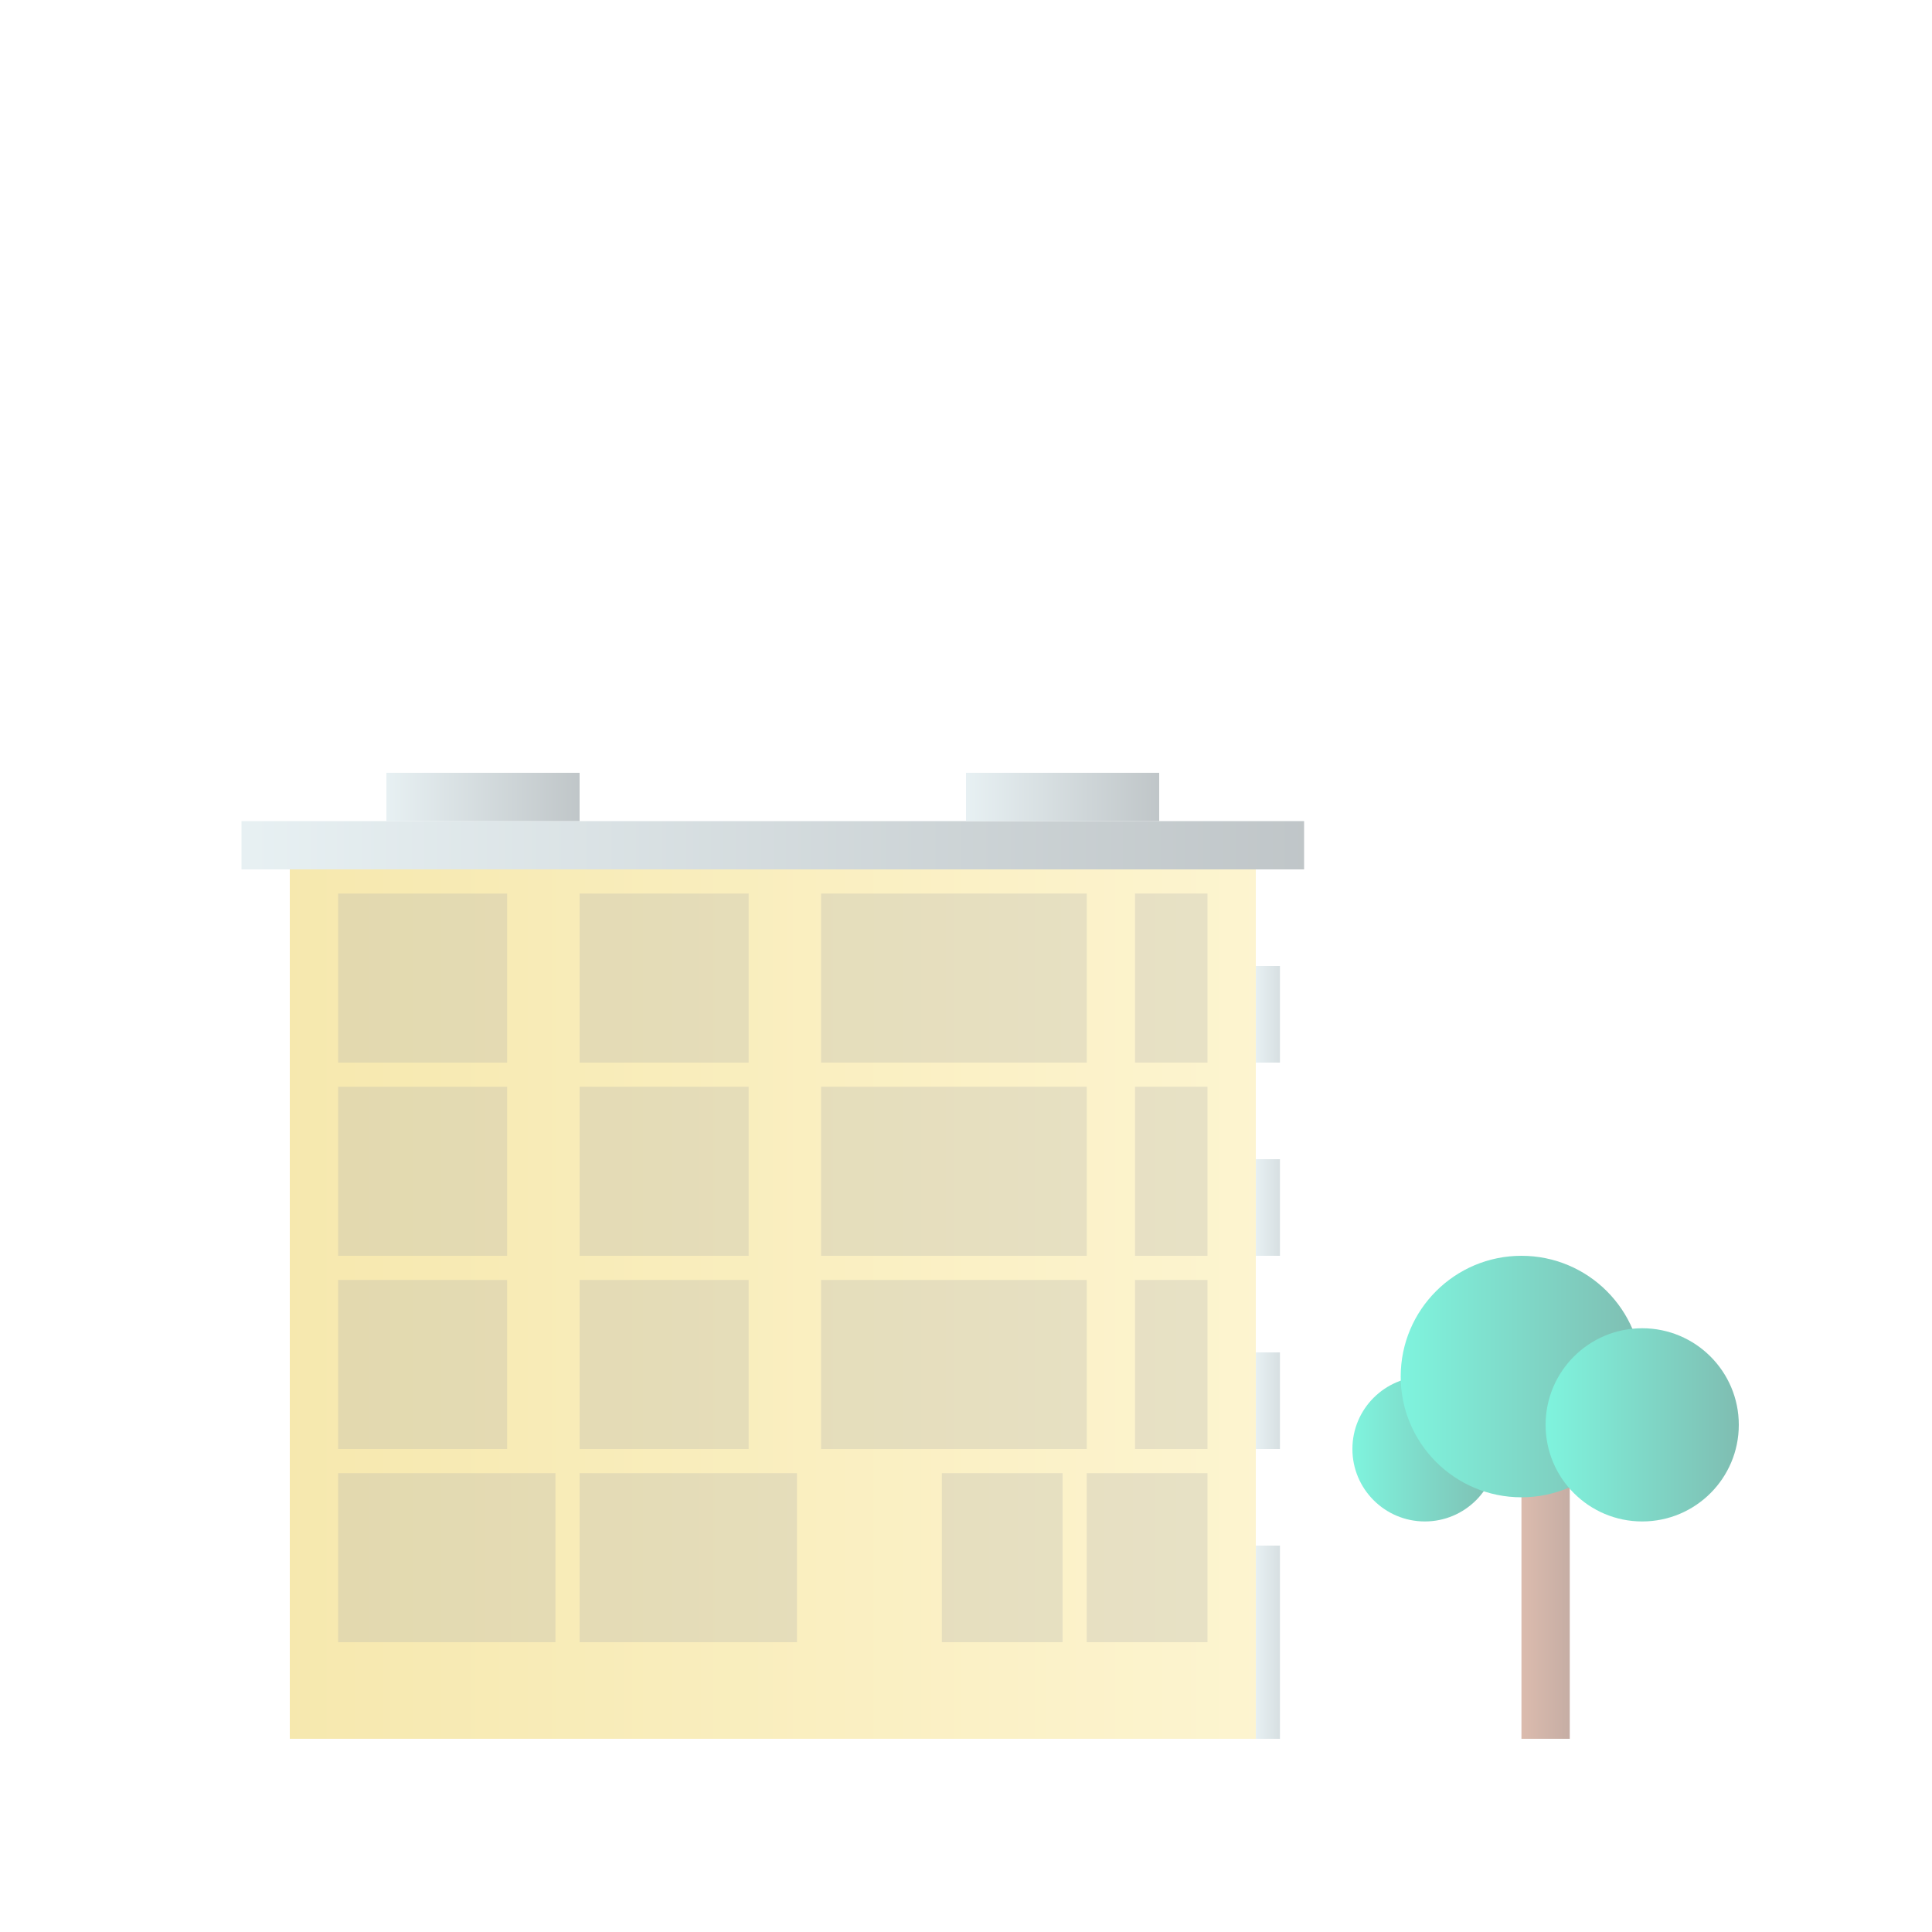 <?xml version="1.0" encoding="utf-8"?>
<!-- Generator: Adobe Illustrator 23.1.1, SVG Export Plug-In . SVG Version: 6.00 Build 0)  -->
<svg version="1.1" id="Options" xmlns="http://www.w3.org/2000/svg" xmlns:xlink="http://www.w3.org/1999/xlink" x="0px" y="0px"
	 viewBox="0 0 400 400" style="enable-background:new 0 0 400 400;" xml:space="preserve">
<style type="text/css">
	.st0{fill:none;}
	.st1{opacity:0.5;}
	.st2{fill:url(#SVGID_1_);}
	.st3{fill:url(#SVGID_2_);}
	.st4{fill:url(#SVGID_3_);}
	.st5{fill:url(#SVGID_4_);}
	.st6{fill:url(#SVGID_5_);}
	.st7{fill:url(#SVGID_6_);}
	.st8{fill:url(#SVGID_7_);}
	.st9{fill:url(#SVGID_8_);}
	.st10{fill:url(#SVGID_9_);}
	.st11{fill:url(#SVGID_10_);}
	.st12{fill:url(#SVGID_11_);}
	.st13{fill:url(#SVGID_12_);}
	.st14{opacity:0.25;fill:#50565B;enable-background:new    ;}
</style>
<title>Artboard 2 copy 4</title>
<rect class="st0" width="400" height="400"/>
<g class="st1">
	<linearGradient id="SVGID_1_" gradientUnits="userSpaceOnUse" x1="315" y1="332.5" x2="325" y2="332.5">
		<stop  offset="0" style="stop-color:#B9785D"/>
		<stop  offset="1" style="stop-color:#8D5C4A"/>
	</linearGradient>
	<rect x="315" y="305" class="st2" width="10" height="55"/>
	<linearGradient id="SVGID_2_" gradientUnits="userSpaceOnUse" x1="60" y1="270" x2="260" y2="270">
		<stop  offset="0" style="stop-color:#EED25E"/>
		<stop  offset="1" style="stop-color:#FBEAA1"/>
	</linearGradient>
	<rect x="60" y="180" class="st3" width="200" height="180"/>
	<linearGradient id="SVGID_3_" gradientUnits="userSpaceOnUse" x1="50" y1="175" x2="270" y2="175">
		<stop  offset="1.472383e-03" style="stop-color:#D0E2E7"/>
		<stop  offset="1" style="stop-color:#818D92"/>
	</linearGradient>
	<rect x="50" y="170" class="st4" width="220" height="10"/>
	<linearGradient id="SVGID_4_" gradientUnits="userSpaceOnUse" x1="260" y1="210" x2="265" y2="210">
		<stop  offset="1.472383e-03" style="stop-color:#D0E2E7"/>
		<stop  offset="1" style="stop-color:#AFC0C5"/>
	</linearGradient>
	<rect x="260" y="200" class="st5" width="5" height="20"/>
	<linearGradient id="SVGID_5_" gradientUnits="userSpaceOnUse" x1="260" y1="250" x2="265" y2="250">
		<stop  offset="1.472383e-03" style="stop-color:#D0E2E7"/>
		<stop  offset="1" style="stop-color:#AFC0C5"/>
	</linearGradient>
	<rect x="260" y="240" class="st6" width="5" height="20"/>
	<linearGradient id="SVGID_6_" gradientUnits="userSpaceOnUse" x1="260" y1="290" x2="265" y2="290">
		<stop  offset="1.472383e-03" style="stop-color:#D0E2E7"/>
		<stop  offset="1" style="stop-color:#AFC0C5"/>
	</linearGradient>
	<rect x="260" y="280" class="st7" width="5" height="20"/>
	<linearGradient id="SVGID_7_" gradientUnits="userSpaceOnUse" x1="260" y1="340" x2="265" y2="340">
		<stop  offset="1.472383e-03" style="stop-color:#D0E2E7"/>
		<stop  offset="1" style="stop-color:#AFC0C5"/>
	</linearGradient>
	<rect x="260" y="320" class="st8" width="5" height="40"/>
	<linearGradient id="SVGID_8_" gradientUnits="userSpaceOnUse" x1="80" y1="165" x2="120" y2="165">
		<stop  offset="1.472383e-03" style="stop-color:#D0E2E7"/>
		<stop  offset="1" style="stop-color:#818D92"/>
	</linearGradient>
	<rect x="80" y="160" class="st9" width="40" height="10"/>
	<linearGradient id="SVGID_9_" gradientUnits="userSpaceOnUse" x1="200" y1="165" x2="240" y2="165">
		<stop  offset="1.472383e-03" style="stop-color:#D0E2E7"/>
		<stop  offset="1" style="stop-color:#818D92"/>
	</linearGradient>
	<rect x="200" y="160" class="st10" width="40" height="10"/>
	<linearGradient id="SVGID_10_" gradientUnits="userSpaceOnUse" x1="280" y1="300" x2="310" y2="300">
		<stop  offset="0" style="stop-color:#00E9BD"/>
		<stop  offset="1" style="stop-color:#007C65"/>
	</linearGradient>
	<circle class="st11" cx="295" cy="300" r="15"/>
	<linearGradient id="SVGID_11_" gradientUnits="userSpaceOnUse" x1="290" y1="285" x2="340" y2="285">
		<stop  offset="0" style="stop-color:#00E9BD"/>
		<stop  offset="1" style="stop-color:#007C65"/>
	</linearGradient>
	<circle class="st12" cx="315" cy="285" r="25"/>
	<linearGradient id="SVGID_12_" gradientUnits="userSpaceOnUse" x1="320" y1="295" x2="360" y2="295">
		<stop  offset="0" style="stop-color:#00E9BD"/>
		<stop  offset="1" style="stop-color:#007C65"/>
	</linearGradient>
	<circle class="st13" cx="340" cy="295" r="20"/>
	<rect x="235" y="185" class="st14" width="15" height="35"/>
	<rect x="170" y="185" class="st14" width="55" height="35"/>
	<rect x="120" y="185" class="st14" width="35" height="35"/>
	<rect x="70" y="185" class="st14" width="35" height="35"/>
	<rect x="235" y="225" class="st14" width="15" height="35"/>
	<rect x="170" y="225" class="st14" width="55" height="35"/>
	<rect x="120" y="225" class="st14" width="35" height="35"/>
	<rect x="70" y="225" class="st14" width="35" height="35"/>
	<rect x="235" y="265" class="st14" width="15" height="35"/>
	<rect x="170" y="265" class="st14" width="55" height="35"/>
	<rect x="120" y="265" class="st14" width="35" height="35"/>
	<rect x="70" y="265" class="st14" width="35" height="35"/>
	<rect x="225" y="305" class="st14" width="25" height="35"/>
	<rect x="195" y="305" class="st14" width="25" height="35"/>
	<rect x="120" y="305" class="st14" width="45" height="35"/>
	<rect x="70" y="305" class="st14" width="45" height="35"/>
</g>
</svg>
